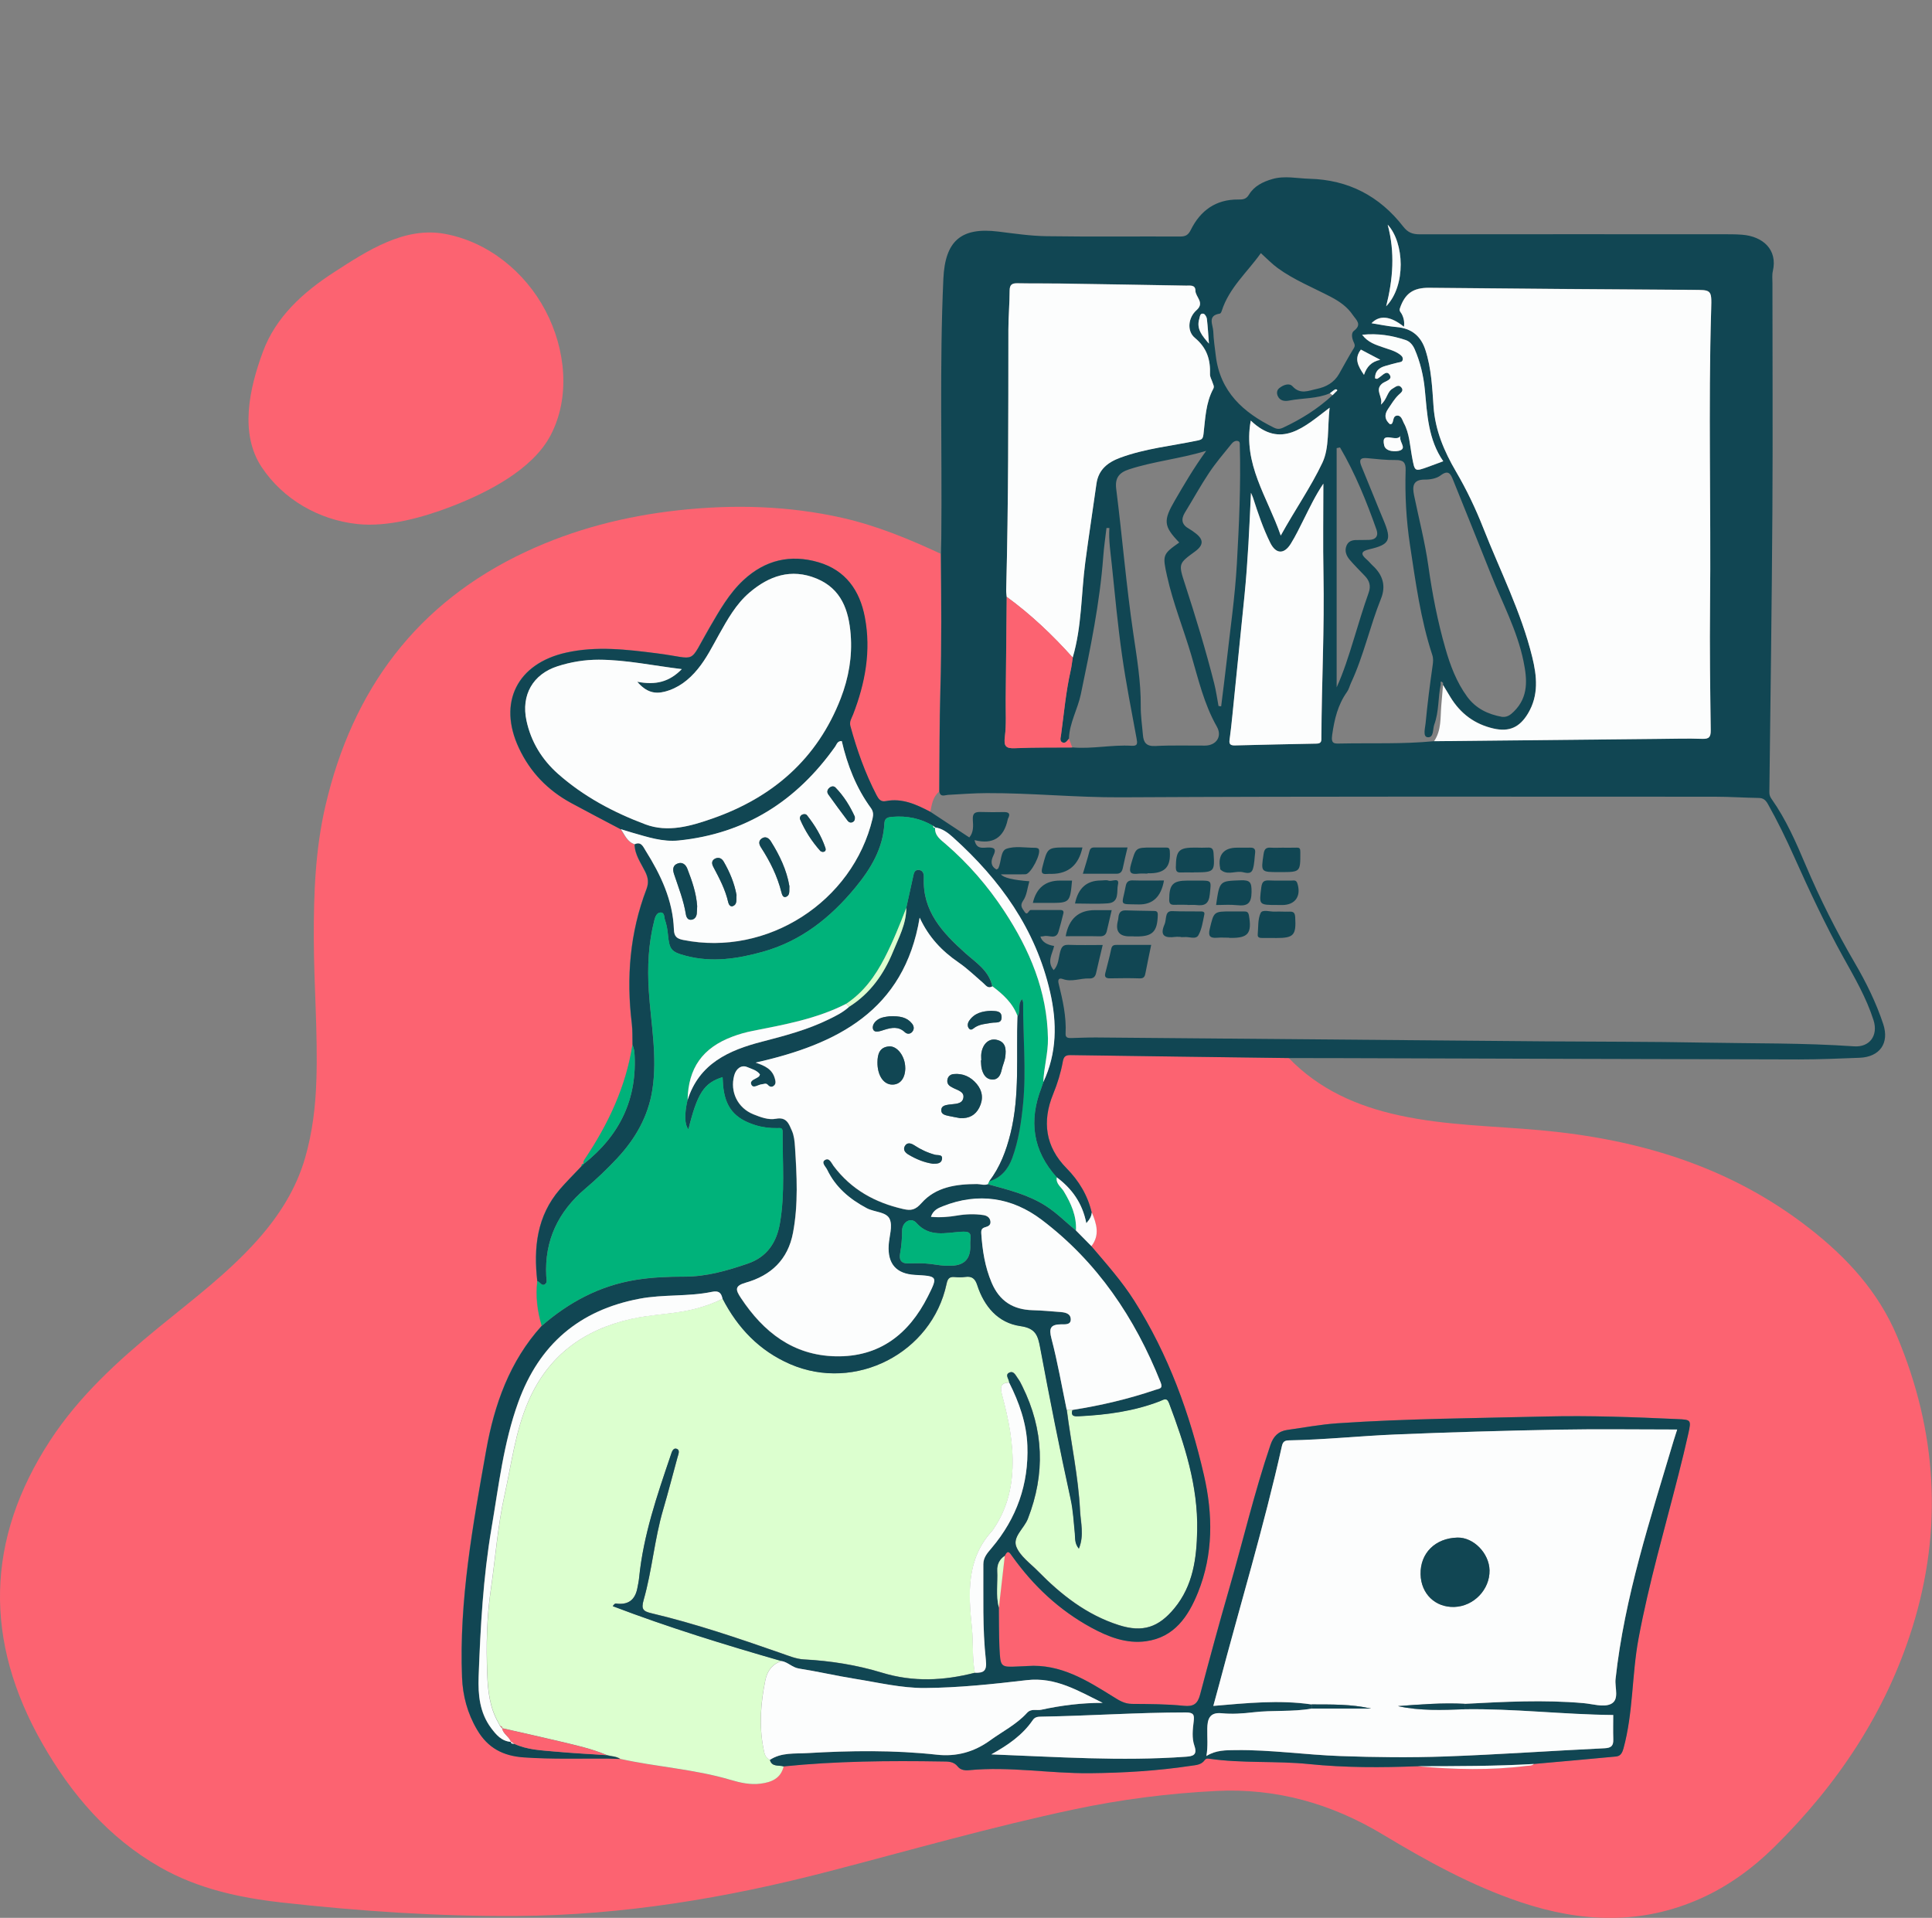 <svg width="686" height="681" viewBox="0 0 686 681" fill="none" xmlns="http://www.w3.org/2000/svg">
<rect x="0" y="0" width="686" height="681" fill="#808080" stroke="none"/>
<g clip-path="url(#clip0_209_523)">
<path d="M334.146 196.689C322.88 191.447 311.433 186.696 299.268 183.928C279.973 179.554 260.531 179.046 240.892 181.192C222.022 183.256 203.872 187.892 186.719 195.919C148.014 214.02 125.138 244.866 115.556 286.114C111.943 301.643 111.37 317.419 111.419 333.292C111.468 350.05 112.875 366.792 112.335 383.55C112.041 392.854 110.945 402.06 108.362 411.054C105.157 422.226 99.074 431.727 91.405 440.343C80.891 452.138 68.316 461.541 56.183 471.484C41.794 483.278 28.058 495.777 17.773 511.552C-5.169 546.772 -5.692 582.696 14.977 618.997C25.295 637.114 38.54 652.611 56.935 663.079C70.262 670.663 84.962 673.858 99.924 675.545C127.722 678.657 155.618 680.525 183.596 680.344C221.156 680.099 257.914 673.972 294.199 664.537C323.239 656.985 352.1 648.68 381.468 642.471C398.098 638.949 414.94 636.787 431.913 635.951C453.137 634.903 472.645 640.391 490.894 651.35C506.575 660.769 522.55 669.631 540.047 675.479C561.549 682.671 582.807 683.539 603.835 674.136C613.711 669.729 622.41 663.357 630.063 655.789C652.465 633.691 669.618 608.054 679.036 577.88C689.976 542.873 687.768 508.194 673.575 474.449C666.936 458.674 655.784 446.503 642.245 435.986C614.169 414.166 581.973 404.55 547.209 401.356C530.334 399.816 513.295 399.669 496.633 396.016C481.802 392.772 468.361 386.842 457.618 375.703C431.815 375.359 406.012 375.031 380.192 374.655C378.443 374.622 377.723 375.097 377.38 376.932C376.66 380.896 375.483 384.729 373.946 388.48C369.956 398.211 371.183 407.204 378.688 414.821C383.119 419.31 386.21 424.437 387.632 430.564C389.317 434.561 390.543 438.558 387.485 442.506C392.816 448.78 398.294 454.939 402.725 461.901C414.825 480.969 422.429 501.953 427.449 523.806C430.654 537.713 430.817 551.883 425.323 565.463C421.889 573.981 416.918 581.402 406.846 582.778C399.864 583.728 393.454 581.222 387.42 577.929C376.104 571.753 366.915 563.137 359.426 552.669C358.412 551.26 357.791 550.147 356.711 552.473C356.008 558.583 355.321 564.693 354.618 570.803C354.684 575.652 354.618 580.501 354.847 585.333C355.174 592.033 355.272 592.033 361.65 591.722C362.696 591.673 363.743 591.64 364.773 591.575C376.481 590.739 385.899 596.653 395.171 602.435C397.443 603.844 399.209 604.991 401.875 605.024C408.007 605.089 414.171 605.089 420.27 605.695C423.77 606.056 425.209 605.007 426.075 601.747C429.395 589.232 432.763 576.75 436.361 564.316C441.299 547.247 445.354 529.932 451.061 513.076C452.107 509.98 453.922 508.178 457.062 507.736C462.997 506.9 468.917 505.786 474.885 505.377C499.511 503.722 524.186 503.591 548.86 502.969C564.395 502.576 579.929 503.182 595.463 503.886C600.417 504.115 600.515 504.132 599.436 509.046C598.373 513.895 597.18 518.711 595.953 523.527C591.048 542.906 585.439 562.105 581.76 581.795C579.356 594.736 579.929 608.054 576.397 620.897C575.579 623.862 574.287 623.649 572.554 623.813C563.217 624.714 553.864 625.517 544.527 626.352C543.791 627.073 542.827 626.909 541.944 627.024C529.091 628.662 516.222 628.351 503.354 627.155C490.468 627.663 477.6 627.695 464.731 626.385C452.958 625.189 441.053 626.188 429.297 624.485C428.528 624.37 428.087 624.435 427.678 625.025C426.468 626.712 424.538 626.745 422.789 627.007C410.917 628.793 398.997 629.514 386.978 629.628C372.638 629.776 358.379 627.155 344.022 628.563C342.551 628.711 340.981 628.465 340.065 627.302C338.512 625.336 336.484 625.5 334.408 625.467C315.636 625.156 296.864 625.32 278.158 627.22C277.16 631.528 273.808 632.855 270.015 633.363C266.335 633.838 262.771 633.052 259.222 632.004C246.435 628.203 233.06 627.449 220.093 624.566C218.523 624.517 216.97 624.419 215.4 624.419C205.605 624.386 195.827 624.681 186.016 624.009C178.674 623.518 173.196 620.733 169.353 614.197C165.92 608.365 164.268 602.157 164.006 595.588C162.927 568.313 167.833 541.612 172.575 514.976C175.469 498.759 180.881 483.344 192.278 470.78C190.725 465.603 190.055 460.345 190.709 454.939C189.352 443.063 190.545 431.792 198.737 422.291C200.945 419.736 203.349 417.344 205.671 414.887L206.472 414.051L206.39 414.117C206.439 413.593 206.537 413.134 207.24 413.265L207.175 413.314C206.93 412.61 207.289 412.053 207.649 411.512C215.939 399.112 222.219 385.876 224.508 370.969C224.442 368.495 224.557 365.989 224.262 363.532C222.284 347.183 223.576 331.195 229.462 315.748C230.362 313.405 230.051 311.62 229.021 309.539C227.484 306.41 225.293 303.511 225.244 299.792C222.595 298.941 221.744 296.451 220.338 294.452C214.468 291.34 208.565 288.293 202.727 285.115C194.437 280.61 188.174 274.156 184.152 265.556C176.614 249.404 183.596 235.578 200.961 231.712C211.802 229.288 222.496 230.598 233.24 231.974C248.071 233.858 244.048 236.282 251.93 222.719C255.429 216.707 258.814 210.679 263.981 205.895C271.633 198.819 280.578 196.722 290.471 199.605C300.151 202.422 305.203 209.597 307.002 219.164C309.242 231.09 307.117 242.573 302.783 253.745C302.277 255.055 301.426 256.202 301.868 257.807C304.173 266.276 307.1 274.516 311.139 282.314C311.859 283.69 312.643 284.787 314.393 284.443C320.296 283.28 325.349 285.655 330.336 288.276C330.859 285.672 331.203 283.002 333.427 281.134C333.541 268.963 333.476 256.775 333.835 244.62C334.309 228.649 334.146 212.693 333.999 196.722L334.146 196.689Z" fill="#FC6371"/>
<path fill-rule="evenodd" clip-rule="evenodd" d="M193.7 110.338C186.43 96.507 173.198 85.8 157.85 83.025C143.619 80.453 130.6 88.879 118.483 96.742C107.524 103.854 97.903 112.604 93.363 124.873C88.438 138.181 85.047 154.017 92.905 165.862C100.504 177.318 113.205 184.602 126.845 186.076C137.675 187.247 150.28 183.721 160.429 179.793C173.202 174.848 189.089 166.738 195.479 154.61C202.625 141.047 200.848 123.937 193.7 110.338Z" fill="#FC6371"/>
<path d="M225.343 299.776C225.392 303.495 227.583 306.394 229.12 309.523C230.15 311.62 230.444 313.389 229.561 315.731C223.659 331.179 222.367 347.167 224.362 363.515C224.656 365.973 224.542 368.479 224.607 370.952C224.836 371.821 225.212 372.689 225.261 373.573C226.438 390.069 220.11 403.174 207.258 413.298L207.323 413.249C207.045 413.527 206.751 413.822 206.473 414.101L206.555 414.035C206.293 414.314 206.015 414.592 205.753 414.887C203.431 417.344 201.028 419.736 198.82 422.291C190.628 431.792 189.434 443.063 190.792 454.939C191.756 455.185 192.28 456.79 193.441 456.069C194.471 455.43 194.013 454.136 193.947 453.153C193.277 440.458 198.232 430.236 207.732 422.16C211.722 418.769 215.515 415.165 219.08 411.349C225.539 404.436 230.134 396.524 231.622 386.99C233.47 375.195 231.115 363.581 230.363 351.885C229.823 343.35 230.216 334.947 232.358 326.658C232.652 325.495 233.192 324.135 234.418 324.037C236.053 323.906 235.775 325.707 236.102 326.674C236.658 328.263 236.969 329.967 237.132 331.637C237.639 337.191 238.244 337.993 243.526 339.402C252.781 341.843 261.84 340.467 270.817 337.977C284.421 334.193 294.936 325.822 303.733 315.109C309.194 308.474 313.56 301.267 314.018 292.323C314.116 290.357 315.408 290.16 316.978 290.046C322.079 289.636 326.838 290.619 331.253 293.207L332.054 293.895L332.005 293.846C334.572 294.223 336.567 295.763 338.366 297.384C355.061 312.39 367.717 329.967 372.819 352.311C375.321 363.253 375.272 373.95 370.399 384.319L370.448 384.221L369.761 386.252C365.215 397.949 366.654 408.613 375.19 418.065C380.537 422.062 384.298 427.173 385.688 434.364C387.094 432.792 387.503 431.759 387.634 430.564C386.195 424.437 383.104 419.31 378.689 414.821C371.184 407.204 369.957 398.211 373.947 388.48C375.484 384.729 376.661 380.896 377.381 376.932C377.708 375.081 378.427 374.622 380.193 374.655C405.996 375.048 431.799 375.359 457.619 375.703C464.143 375.703 470.684 375.703 477.208 375.736C531.054 375.9 584.901 376.08 638.73 376.194C645.909 376.194 653.104 375.883 660.282 375.605C667.411 375.326 670.927 370.461 668.687 363.646C666.169 356.029 662.604 348.805 658.565 341.892C652.041 330.704 646.236 319.188 641.183 307.279C637.717 299.104 634.185 290.963 629.018 283.673C628.478 282.903 628.233 282.248 628.249 281.232C628.658 247.979 629.116 214.725 629.328 181.471C629.492 154.491 629.345 127.511 629.345 100.548C629.345 99.106 629.165 97.615 629.492 96.239C631.225 88.671 626.009 83.937 618.585 83.347C616.116 83.151 613.631 83.184 611.145 83.184C575.466 83.184 539.786 83.134 504.107 83.2C501.572 83.2 499.904 82.594 498.253 80.464C489.848 69.62 478.762 63.837 464.944 63.477C460.529 63.362 456.131 62.297 451.716 63.592C448.364 64.575 445.306 66.082 443.475 69.112C442.461 70.799 441.251 70.865 439.599 70.849C431.718 70.783 426.24 74.747 422.839 81.595C421.923 83.429 421.007 83.986 419.062 83.986C403.249 83.921 387.437 84.101 371.625 83.872C365.902 83.79 360.179 82.938 354.489 82.234C341.195 80.579 335.586 85.592 334.965 98.959C333.575 129.575 334.539 160.208 334.229 190.841C334.212 192.807 334.147 194.756 334.098 196.722C334.229 212.693 334.392 228.649 333.934 244.62C333.575 256.792 333.64 268.963 333.526 281.134C333.967 283.165 335.406 282.33 336.633 282.248C341.195 282.002 345.757 281.642 350.319 281.626C366.196 281.56 382.009 283.198 397.935 283.116C468.247 282.74 538.543 282.903 608.856 282.903C614.072 282.903 619.288 283.264 624.488 283.346C626.156 283.378 626.941 284.116 627.742 285.524C631.143 291.569 634.168 297.778 636.997 304.101C642.442 316.256 648.084 328.345 654.543 339.976C658.565 347.216 662.702 354.309 665.237 362.254C666.97 367.643 663.896 371.935 658.336 371.542C640.464 370.297 622.559 370.559 604.67 370.215C585.996 369.855 567.306 369.92 548.616 369.773C495.571 369.314 442.51 368.839 389.465 368.397C386.456 368.364 383.464 368.528 380.455 368.594C379.36 368.61 378.28 368.61 378.362 367.037C378.673 360.943 377.332 355.095 375.893 349.264C375.582 347.986 375.828 347.085 377.414 347.658C380.553 348.805 383.611 347.314 386.718 347.445C388.124 347.511 388.876 346.921 389.187 345.545C389.906 342.302 390.708 339.075 391.542 335.553C387.29 335.553 383.366 335.651 379.458 335.503C377.479 335.438 376.923 336.191 376.416 338.059C375.844 340.188 375.877 342.678 374.143 344.48C371.576 341.45 373.702 338.698 374.29 335.913C371.554 335.454 369.93 334.329 369.418 332.538C369.81 332.506 370.219 332.538 370.595 332.44C372.361 331.883 374.977 333.865 375.877 330.737C376.498 328.607 377.054 326.477 377.577 324.331C377.773 323.545 377.381 323.136 376.563 323.136C373.031 323.136 369.516 323.119 365.984 323.136C365.183 323.136 364.872 325.462 363.727 323.676C363.008 322.53 361.994 321.645 363.302 319.794C364.61 317.926 364.79 315.289 365.493 312.93C359.683 312.493 356.32 311.674 355.404 310.473C357.072 310.473 358.446 310.473 359.836 310.473C361.275 310.473 362.713 310.506 364.152 310.44C366.033 310.358 369.876 302.954 368.796 301.447C368.567 301.136 367.897 301.037 367.439 301.037C364.038 301.037 360.375 300.333 357.35 301.398C355.208 302.151 355.6 305.984 354.489 308.294C354.39 308.491 354.096 308.573 353.802 308.753C351.66 307.492 351.807 305.673 352.723 303.789C353.835 301.529 353.131 300.874 350.76 300.939C349.027 300.988 346.721 301.709 346.035 298.318C352.592 299.989 356.418 297.401 357.792 291.11C357.824 290.979 357.841 290.848 357.89 290.734C358.969 288.735 358.021 288.309 356.173 288.358C353.557 288.424 350.94 288.407 348.34 288.326C346.296 288.26 345.25 288.653 345.43 291.16C345.561 293.224 345.74 295.55 344.171 297.368L330.435 288.309C325.432 285.688 320.395 283.313 314.492 284.476C312.743 284.82 311.958 283.722 311.238 282.346C307.183 274.533 304.272 266.309 301.967 257.84C301.525 256.218 302.376 255.072 302.883 253.778C307.216 242.606 309.358 231.122 307.101 219.197C305.303 209.647 300.25 202.455 290.57 199.638C280.677 196.755 271.733 198.868 264.08 205.928C258.913 210.711 255.528 216.74 252.029 222.752C244.131 236.315 248.153 233.891 233.339 232.007C222.579 230.647 211.902 229.337 201.06 231.745C183.679 235.611 176.696 249.437 184.251 265.588C188.273 274.205 194.536 280.643 202.826 285.148C208.664 288.326 214.567 291.372 220.437 294.485C221.811 294.894 223.168 295.337 224.542 295.73C229.921 297.253 235.236 299.072 240.991 298.482C264.718 296.057 282.884 284.394 296.538 265.146C297.094 264.36 297.307 263.131 298.876 263.18C300.855 271.731 304.011 279.824 309.227 286.982C310.061 288.129 310.143 289.276 309.816 290.668C302.801 320.285 272.354 339.795 242.577 333.8C240.386 333.358 239.356 332.637 239.274 330.081C238.915 319.712 234.614 310.653 229.202 302.053C228.368 300.726 227.665 298.744 225.326 299.825L225.343 299.776ZM473.578 138.585C474.003 138.29 474.445 137.979 474.837 138.552C474.886 138.618 474.428 139.027 474.2 139.289L473.153 140.321C467.937 145.154 462.001 148.872 455.575 151.87C454.365 152.427 453.482 152.427 452.305 151.837C441.447 146.497 433.206 139.109 431.685 126.25C431.342 123.399 430.9 120.533 430.802 117.666C430.72 115.34 428.562 112.047 433.14 111.359C433.402 111.327 433.68 110.786 433.794 110.426C436.411 102.186 442.919 96.633 447.693 89.883C449.77 91.751 451.585 93.668 453.678 95.191C459.499 99.434 466.22 102.104 472.564 105.429C475.622 107.035 478.369 108.935 480.331 111.834C481.558 113.636 483.733 115.192 480.74 117.469C479.743 118.223 480.004 119.927 480.528 121.188C480.887 122.023 481.345 122.63 480.691 123.662C478.843 126.627 477.192 129.739 475.459 132.786C473.709 135.849 470.831 137.422 467.593 138.093C464.732 138.683 461.723 140.239 458.943 137.176C457.782 135.898 455.722 136.652 454.283 137.782C453.302 138.552 453.269 139.682 453.711 140.649C454.496 142.385 456.229 142.549 457.75 142.238C462.557 141.304 467.593 141.632 472.205 139.65C472.662 139.289 473.104 138.929 473.562 138.585H473.578ZM379.539 262.296C379.736 256.693 382.663 251.828 383.775 246.504C387.143 230.32 390.511 214.151 391.738 197.606C391.983 194.215 392.49 190.857 392.882 187.483H393.913C393.618 191.857 394.321 196.132 394.763 200.424C395.875 211.154 396.872 221.916 398.393 232.597C399.799 242.507 401.745 252.336 403.56 262.181C403.887 263.918 404.018 264.966 401.794 264.819C394.747 264.393 387.764 266.031 380.717 265.392C373.947 265.457 367.178 265.343 360.424 265.654C357.007 265.818 356.385 264.868 356.794 261.526C357.35 257.152 357.039 252.68 357.089 248.241C357.219 236.119 357.334 224.013 357.448 211.891C357.383 211.105 357.252 210.335 357.268 209.548C358.086 178.67 358.021 147.791 358.053 116.913C358.053 112.342 358.495 107.755 358.495 103.185C358.495 101.055 359.329 100.515 361.258 100.548C366.344 100.646 371.445 100.564 376.531 100.646C391.411 100.875 406.291 101.121 421.187 101.383C422.544 101.399 424.441 101.023 424.458 103.152C424.474 105.462 427.908 107.411 424.834 110.114C421.923 112.67 421.302 117.453 424.261 119.927C428.578 123.531 429.821 127.708 429.641 132.868C429.608 133.851 430.262 134.834 430.557 135.833C430.769 136.537 431.26 137.192 430.802 138.028C428.12 142.975 427.973 148.528 427.352 153.901C427.139 155.703 426.927 156.031 425.177 156.391C416.02 158.308 406.618 159.209 397.772 162.485C393.373 164.123 390.021 166.679 389.318 171.757C388.026 181.078 386.554 190.382 385.344 199.703C383.873 210.941 384.134 222.424 380.897 233.432C380.651 234.956 380.504 236.512 380.161 238.019C378.427 245.587 377.773 253.319 376.727 260.985C376.596 261.919 376.089 263.262 377.43 263.672C378.362 263.967 378.967 262.935 379.556 262.247L379.539 262.296ZM509.209 263.18C498.138 264.278 487.036 263.786 475.949 264.016C473.758 264.065 472.548 264.196 473.022 260.936C473.807 255.416 475.017 250.272 478.287 245.685C478.958 244.752 479.219 243.539 479.71 242.475C484.207 232.859 486.398 222.408 490.355 212.579C492.186 208.025 490.993 204.159 487.461 200.883C486.692 200.178 486.054 199.326 485.253 198.655C483.062 196.771 483.226 195.739 486.185 195.051C493.495 193.364 494.198 191.742 491.287 184.796C488.605 178.408 486.087 171.97 483.422 165.581C482.506 163.386 482.899 162.452 485.417 162.682C488.785 162.993 492.154 163.402 495.522 163.353C498.253 163.321 499.185 164.189 499.103 166.941C498.825 175.819 499.316 184.698 500.64 193.478C502.635 206.616 504.385 219.836 508.554 232.531C508.98 233.825 508.881 234.972 508.685 236.315C507.704 243.146 506.838 249.994 506.183 256.857C506.02 258.528 505.153 261.542 506.838 261.772C509.192 262.083 508.653 258.954 509.274 257.267C510.975 252.68 510.582 247.733 511.563 243.015C511.629 242.72 511.187 241.361 512.332 242.425C512.463 242.556 512.364 242.933 512.381 243.179C513.247 244.62 514.114 246.062 514.997 247.504C518.578 253.384 523.647 257.152 530.384 258.676C535.927 259.921 539.59 258.217 542.533 253.335C546.441 246.832 545.706 240.034 544.038 233.203C540.13 217.264 532.657 202.652 526.688 187.499C523.974 180.603 520.736 173.821 516.992 167.416C512.757 160.175 509.601 152.804 509.012 144.335C508.538 137.602 508.244 130.787 506.134 124.268C504.532 119.271 501.196 116.536 495.898 116.093C492.988 115.848 490.093 115.225 486.987 114.734C489.897 111.742 493.734 112.162 498.498 115.995C498.749 114.455 498.493 112.948 497.73 111.474C497.403 110.835 496.732 110.442 497.076 109.426C498.874 104.102 501.867 102.104 507.459 102.153C538.544 102.448 569.628 102.726 600.729 102.89C607.646 102.923 607.809 102.694 607.597 109.59C606.534 144.793 607.564 180.013 607.188 215.233C607.041 229.894 607.237 244.555 607.433 259.216C607.466 261.641 606.877 262.394 604.425 262.312C599.47 262.148 594.499 262.279 589.528 262.329C562.76 262.591 535.976 262.886 509.209 263.148V263.18ZM226.275 242.081C229.447 245.816 232.521 246.488 235.955 245.636C240.811 244.408 244.589 241.459 247.745 237.626C250.835 233.858 252.977 229.517 255.332 225.307C258.341 219.934 261.366 214.512 266.091 210.466C273.057 204.486 280.922 201.734 289.948 205.453C298.762 209.09 301.395 216.674 302.065 225.323C302.686 233.154 301.345 240.755 298.533 247.995C290.194 269.536 274.316 283.231 252.912 290.684C245.292 293.338 237.132 295.713 229.169 292.732C217.903 288.506 207.258 282.854 198.15 274.795C192.443 269.733 188.551 263.426 186.949 255.891C185.003 246.816 189.222 239.411 197.986 236.594C202.728 235.07 207.634 234.251 212.605 234.268C222.35 234.3 231.867 236.364 242.103 237.609C237.688 242.131 232.865 243.375 226.291 242.098L226.275 242.081ZM444.194 174.968C444.439 175.557 444.734 176.114 444.93 176.72C446.696 182.175 448.511 187.63 451.062 192.758C453.057 196.787 455.967 196.902 458.355 193.069C460.072 190.3 461.478 187.352 462.95 184.436C465.059 180.242 467.054 175.983 469.915 171.74C469.915 182.732 469.752 193.2 469.948 203.651C470.324 223.014 469.31 242.343 469.212 261.69C469.212 262.902 469.359 264.016 467.544 264.049C457.897 264.212 448.233 264.458 438.585 264.687C437.196 264.72 436.345 264.442 436.607 262.722C437.048 259.757 437.343 256.775 437.637 253.794C439.076 239.657 440.515 225.504 441.921 211.367C443.131 199.277 443.654 187.155 444.21 174.968H444.194ZM428.3 160.077C423.803 166.269 420.5 171.97 417.181 177.67C412.979 184.878 413.126 186.828 418.718 192.643C412.782 196.82 412.733 197.115 414.401 204.618C416.527 214.201 420.239 223.292 423.002 232.679C425.52 241.279 427.548 250.075 432.061 258.004C434.072 261.526 431.849 264.737 427.842 264.753C421.972 264.786 416.069 264.589 410.215 264.9C407.027 265.064 406.029 263.655 405.817 260.953C405.539 257.578 405.015 254.203 405.048 250.829C405.13 242.032 403.642 233.399 402.383 224.783C399.881 207.779 398.491 190.644 396.333 173.592C395.842 169.742 397.346 167.825 400.846 166.679C409.496 163.828 418.587 162.993 428.3 160.093V160.077ZM533.409 254.564C528.389 253.663 524.023 251.615 520.916 247.34C517.172 242.196 514.964 236.348 513.231 230.287C510.451 220.622 508.538 210.76 507.148 200.833C505.955 192.414 503.812 184.239 502.112 175.95C501.49 172.904 501.507 170.266 505.905 170.299C507.786 170.315 510.059 169.922 511.481 168.841C514.359 166.662 515.111 168.333 516.011 170.577C520.426 181.602 524.923 192.594 529.288 203.651C533.36 213.955 538.691 223.784 540.947 234.759C542.272 241.197 542.811 247.454 537.546 252.647C536.385 253.794 535.191 254.728 533.393 254.547L533.409 254.564ZM433.598 250.813L432.666 250.698C432.159 248.028 431.799 245.308 431.129 242.671C428.12 230.778 424.539 219.049 420.746 207.386C418.375 200.129 418.456 200.113 424.327 195.821C427.483 193.511 427.45 191.463 424.196 189.121C423.558 188.662 422.937 188.171 422.25 187.794C419.634 186.369 419.209 184.469 420.762 181.946C423.64 177.277 426.273 172.445 429.314 167.891C431.701 164.32 434.514 161.027 437.212 157.685C437.735 157.03 438.569 156.326 439.567 156.604C440.368 156.834 440.204 157.653 440.221 158.275C440.613 172.281 439.959 186.271 439.174 200.227C438.52 211.907 436.803 223.521 435.511 235.169C434.923 240.394 434.236 245.603 433.598 250.813ZM454.757 190.169C450.015 176.409 441.251 164.795 444.112 149.347C454.872 159.618 463.08 151.624 472.106 144.777C471.289 152.067 472.074 158.996 469.539 164.32C465.451 172.936 459.859 180.947 454.757 190.169ZM474.608 159.127L475.802 158.881C481.214 168.12 485.204 178.031 488.769 188.105C489.521 190.235 488.54 191.676 486.087 191.709C484.91 191.709 483.733 191.775 482.555 191.758C480.806 191.709 479.023 191.758 478.173 193.609C477.323 195.477 477.977 197.262 479.203 198.72C480.887 200.702 482.768 202.554 484.566 204.437C486.234 206.174 486.856 207.976 485.973 210.466C484.06 215.871 482.408 221.376 480.724 226.88C478.909 232.81 477.045 238.723 474.608 244.064V159.127ZM512.479 163.796C510.484 164.533 508.8 165.172 507.083 165.794C502.21 167.547 502.341 167.514 501.36 162.256C500.608 158.177 500.477 153.885 498.416 150.183C497.909 149.249 497.55 147.349 495.882 147.627C494.508 147.857 494.901 149.593 494.198 150.478C494.083 150.625 493.789 150.609 493.527 150.674C491.663 149.052 491.434 147.3 492.873 145.203C494.067 143.483 495.081 141.665 496.634 140.207C497.337 139.551 498.531 138.765 497.582 137.618C496.536 136.341 495.457 137.471 494.492 137.995C492.464 139.125 492.53 141.845 490.306 143.696C491.14 140.862 487.968 138.634 490.731 136.242C491.81 135.309 494.835 134.883 493.266 132.901C492.088 131.41 490.453 133.834 489.014 134.522C488.851 134.604 488.573 134.44 488.229 134.375C488.164 131.836 489.635 130.607 491.843 129.985C493.331 129.559 494.835 129.133 496.34 128.773C497.092 128.592 497.991 128.641 498.073 127.609C498.155 126.725 497.501 126.217 496.847 125.758C495.113 124.53 493.069 124.055 491.107 123.367C488.524 122.449 485.809 121.712 483.651 118.895C489.341 118.321 494.263 119.173 499.07 120.762C500.608 121.27 501.638 122.531 502.292 124.022C504.287 128.56 505.431 133.507 505.889 138.241C506.756 147.185 507.099 156.08 512.446 163.812L512.479 163.796ZM492.742 79.793C498.678 86.181 499.299 101.432 492.203 108.771C494.639 99.172 495.391 89.638 492.742 79.793ZM490.11 127.773C487.019 128.445 485.384 130.099 484.321 133.114C482.146 129.919 480.789 127.315 483.226 124.153C485.368 125.283 487.412 126.348 490.11 127.773ZM497.419 154.458C496.242 156.539 499.708 158.963 497.19 159.962C495.947 160.454 492.072 160.585 491.5 158.193C490.142 152.443 496.34 157.685 497.419 154.475V154.458ZM429.281 122.056C426.943 119.37 424.719 116.847 425.831 113.243C426.093 112.424 426.093 111.163 427.319 111.425C427.842 111.539 428.447 112.539 428.529 113.21C428.873 116.159 429.036 119.124 429.265 122.073L429.281 122.056Z" fill="#114653"/>
<path d="M220.193 624.55C233.16 627.433 246.536 628.187 259.323 631.987C262.871 633.036 266.436 633.838 270.115 633.347C273.909 632.855 277.245 631.529 278.258 627.204C276.525 626.663 274.138 627.515 273.402 624.878C271.505 624.091 271.342 622.191 271.031 620.619C269.461 612.559 270.099 604.532 271.75 596.571C272.421 593.295 274.22 590.854 277.539 589.789C257.345 583.99 237.265 577.815 217.594 570.296C218.1 569.558 218.444 569.313 218.771 569.362C222.968 569.941 225.481 568.161 226.309 564.022C226.571 562.744 226.832 561.466 226.963 560.172C228.467 545.101 233.357 530.915 238.18 516.713C238.524 515.697 238.949 513.944 240.322 514.436C241.598 514.894 240.862 516.401 240.568 517.515C238.867 523.675 237.297 529.867 235.499 535.993C232.392 546.526 231.574 557.551 228.566 568.084C227.601 571.442 228.435 572.13 231.329 572.818C246.928 576.504 262.087 581.68 277.228 586.955C279.926 587.889 282.69 589.068 285.469 589.216C294.904 589.707 304.209 591.182 313.169 593.917C324.288 597.325 335.162 596.768 346.167 593.95C345.186 588.675 345.66 583.286 345.121 577.978C343.861 565.758 343.109 553.685 352.25 543.66C352.593 543.283 352.871 542.824 353.149 542.382C357.352 536.01 359.232 528.982 359.543 521.381C359.902 512.535 358.169 504.034 355.913 495.581C355.324 493.369 354.703 490.978 358.365 490.929C358.382 489.733 356.779 488.226 358.3 487.423C360.001 486.522 360.704 488.455 361.505 489.536C362.126 490.372 362.568 491.322 363.042 492.255C370.662 507.637 371.218 523.265 364.988 539.27C363.663 542.677 359.51 545.675 360.884 549.164C362.224 552.555 365.855 555.094 368.602 557.895C376.81 566.282 385.918 573.408 397.283 577.028C405.785 579.748 411.41 577.831 417.019 571.049C423.691 562.957 424.917 553.259 425.113 543.414C425.44 527.606 420.633 512.814 415.139 498.235C414.305 496.007 413.242 496.99 411.885 497.514C402.679 501.069 393.031 502.346 383.253 502.854C381.928 502.92 380.048 503.116 380.816 500.643C380.146 500.643 379.476 500.626 378.821 500.61C380.342 512.503 382.926 524.248 383.531 536.255C383.743 540.613 385.068 545.134 383.122 549.885C381.536 547.968 381.863 546.182 381.699 544.544C381.274 540.465 381.111 536.419 380.211 532.324C376.32 514.485 372.771 496.564 369.403 478.61C368.585 474.22 367.833 471.648 362.372 470.862C354.425 469.731 349.486 463.883 347.017 456.25C346.298 454.022 345.153 453.072 342.815 453.399C341.54 453.579 340.199 453.547 338.907 453.432C337.059 453.268 336.503 454.153 336.143 455.856C330.927 480.461 303.751 494.385 280.613 484.36C269.706 479.626 262.021 471.566 256.625 461.131C253.714 462.605 250.689 463.67 247.533 464.538C239.832 466.652 231.803 466.537 224.069 468.323C207.325 472.172 194.783 481.247 187.703 497.399C183.042 508.047 181.701 519.497 179.216 530.669C176.747 541.727 175.962 553.063 174.327 564.251C172.855 574.26 172.643 584.301 173.035 594.327C173.264 600.257 173.869 606.334 177.009 611.707C177.221 612.117 177.434 612.526 177.63 612.936L177.581 612.854C178.055 612.952 178.398 613.165 178.398 613.706L178.349 613.657C185.266 615.229 192.183 616.769 199.083 618.407C204.61 619.734 210.17 620.963 215.435 623.174C217.038 623.633 218.787 623.534 220.242 624.517L220.193 624.55Z" fill="#DCFFCF"/>
<path d="M256.556 461.164C261.952 471.599 269.638 479.659 280.544 484.393C303.666 494.418 330.858 480.494 336.075 455.889C336.434 454.186 336.99 453.318 338.838 453.465C340.13 453.58 341.471 453.612 342.746 453.432C345.084 453.105 346.229 454.055 346.949 456.283C349.418 463.916 354.356 469.764 362.303 470.895C367.764 471.665 368.516 474.253 369.334 478.643C372.686 496.597 376.234 514.518 380.143 532.357C381.042 536.452 381.205 540.498 381.631 544.577C381.81 546.216 381.467 547.985 383.053 549.918C384.999 545.151 383.674 540.646 383.462 536.289C382.857 524.297 380.273 512.536 378.769 500.643C377.019 492.223 375.548 483.721 373.373 475.416C372.375 471.615 373.013 470.338 376.856 470.289C378.049 470.272 380.241 470.583 380.208 468.536C380.175 466.406 378.213 466.046 376.463 465.915C373.226 465.653 369.972 465.358 366.718 465.276C359.768 465.096 354.879 462.065 352.116 455.496C349.728 449.861 348.829 444.013 348.437 437.985C348.355 436.642 348.714 436.117 349.908 435.79C350.938 435.511 351.919 435.02 351.674 433.644C351.445 432.251 350.366 431.678 349.189 431.498C346.066 431.023 342.942 431.138 339.836 431.662C336.81 432.17 333.802 432.415 330.564 432.12C331.365 429.712 333.164 429.008 334.783 428.369C347.357 423.356 359.376 425.224 369.874 433.169C389.626 448.108 402.986 467.995 412.11 490.896C413.026 493.206 411.652 493.075 410.279 493.55C400.648 496.81 390.804 499.12 380.78 500.692C380.012 503.166 381.876 502.969 383.217 502.904C392.995 502.412 402.642 501.134 411.848 497.563C413.206 497.039 414.269 496.073 415.102 498.284C420.597 512.88 425.404 527.656 425.077 543.464C424.881 553.309 423.654 563.006 416.983 571.099C411.374 577.897 405.749 579.797 397.246 577.078C385.882 573.457 376.79 566.332 368.565 557.944C365.818 555.143 362.188 552.621 360.847 549.213C359.474 545.724 363.627 542.743 364.952 539.319C371.182 523.315 370.626 507.687 363.006 492.305C362.548 491.371 362.09 490.405 361.469 489.586C360.651 488.505 359.948 486.572 358.264 487.472C356.743 488.275 358.346 489.782 358.329 490.978C361.878 498.022 364.494 505.41 364.788 513.306C365.311 527.017 360.978 539.204 352.099 549.705C350.66 551.408 349.14 553.014 349.156 555.471C349.238 566.823 348.813 578.224 350.055 589.511C350.497 593.459 349.238 594.081 346.131 594C335.126 596.817 324.269 597.374 313.133 593.967C304.172 591.231 294.868 589.757 285.433 589.265C282.654 589.118 279.89 587.938 277.192 587.005C262.067 581.73 246.909 576.57 231.293 572.868C228.399 572.18 227.565 571.492 228.529 568.134C231.538 557.617 232.356 546.576 235.462 536.043C237.261 529.916 238.847 523.724 240.532 517.565C240.826 516.467 241.562 514.944 240.286 514.485C238.913 513.994 238.488 515.746 238.144 516.762C233.32 530.965 228.431 545.151 226.927 560.221C226.796 561.516 226.534 562.793 226.273 564.071C225.444 568.221 222.932 570.001 218.735 569.411C218.424 569.362 218.064 569.608 217.557 570.345C237.229 577.848 257.292 584.04 277.503 589.839C279.743 590.232 281.264 592.116 283.635 592.492C290.306 593.541 296.896 595.081 303.567 596.146C311.776 597.456 320.05 599.454 328.275 599.405C340.359 599.323 352.475 598.029 364.494 596.621C374.861 595.408 382.939 600.503 391.491 604.68C384.067 604.68 376.839 605.581 369.694 607.121C368.01 607.481 366.129 606.564 364.608 608.251C360.88 612.363 355.893 614.836 351.462 618.047C345.82 622.142 339.525 623.846 332.673 623.093C317.319 621.405 301.949 621.618 286.594 622.519C282.147 622.781 277.421 622.224 273.349 624.911C274.069 627.548 276.473 626.696 278.206 627.237C296.912 625.337 315.684 625.173 334.456 625.484C336.532 625.517 338.576 625.353 340.113 627.319C341.046 628.498 342.599 628.728 344.071 628.58C358.427 627.172 372.686 629.776 387.027 629.645C399.045 629.53 410.965 628.81 422.837 627.024C424.603 626.762 426.516 626.729 427.726 625.042C428.151 624.452 428.576 624.387 429.345 624.501C441.102 626.205 453.006 625.206 464.779 626.402C477.648 627.712 490.517 627.679 503.402 627.171C517.121 627.139 530.856 627.171 544.575 626.369C553.912 625.533 563.265 624.731 572.602 623.83C574.335 623.666 575.627 623.879 576.445 620.914C579.96 608.071 579.388 594.753 581.808 581.812C585.471 562.122 591.08 542.923 596.001 523.544C597.228 518.728 598.405 513.912 599.484 509.063C600.564 504.149 600.466 504.116 595.511 503.903C579.993 503.198 564.459 502.609 548.909 502.985C524.25 503.592 499.559 503.723 474.933 505.394C468.965 505.803 463.046 506.917 457.11 507.752C453.954 508.195 452.155 509.997 451.109 513.093C445.386 529.933 441.347 547.264 436.409 564.333C432.811 576.766 429.427 589.249 426.124 601.764C425.257 605.024 423.818 606.073 420.319 605.712C414.219 605.09 408.071 605.09 401.923 605.04C399.258 605.008 397.492 603.877 395.219 602.452C385.947 596.686 376.529 590.756 364.821 591.592C363.774 591.673 362.728 591.69 361.698 591.739C355.321 592.05 355.222 592.05 354.895 585.35C354.667 580.518 354.732 575.669 354.667 570.836C353.506 566.528 354.356 562.122 354.127 557.764C354.012 555.536 354.895 553.751 356.76 552.49C357.855 550.163 358.476 551.277 359.474 552.686C366.947 563.154 376.136 571.77 387.468 577.946C393.485 581.222 399.912 583.745 406.894 582.795C416.967 581.419 421.938 573.998 425.371 565.48C430.849 551.9 430.686 537.73 427.497 523.822C422.477 501.97 414.874 481.002 402.773 461.918C398.358 454.939 392.864 448.796 387.533 442.522C385.702 440.671 383.871 438.804 382.039 436.953C378.556 434.102 375.384 430.859 371.574 428.369C365.181 424.208 357.937 422.472 350.742 420.506C349.45 421.063 348.159 420.473 346.867 420.473C339.508 420.473 332.232 421.473 327.147 427.239C324.972 429.696 323.451 429.974 320.704 429.352C310.68 427.091 302.227 422.423 295.948 414.052C295.195 413.053 294.41 410.89 292.792 412.004C291.5 412.889 293.135 414.298 293.658 415.379C296.667 421.669 301.671 425.863 307.721 429.057C310.451 430.515 314.719 430.302 315.864 432.923C316.976 435.462 315.7 439.033 315.504 442.162C315.101 448.846 318.213 452.373 324.841 452.744C332.935 453.187 333.017 453.236 329.436 460.362C322.65 473.86 312.136 481.985 296.602 481.641C281.574 481.297 271.06 473.057 263.032 460.919C261.118 458.035 260.742 456.643 264.765 455.496C273.709 452.957 279.743 447.338 281.542 437.772C283.455 427.632 282.883 417.459 282.245 407.27C282.114 405.337 281.918 403.273 281.149 401.537C280.135 399.243 279.334 396.54 275.459 397.294C272.859 397.802 270.063 396.737 267.496 395.721C261.92 393.493 259.091 387.744 260.66 381.912C261.331 379.455 263.26 378.062 265.272 378.947C266.743 379.586 268.706 380.028 269.801 381.568C269.654 381.846 269.605 382.125 269.425 382.289C268.411 383.19 266.089 383.566 266.694 385.09C267.365 386.777 269.163 385.123 270.472 385.057C271.207 385.008 271.927 384.484 272.63 385.286C273.17 385.909 273.938 386.22 274.707 385.598C275.557 384.91 275.361 384.041 275.115 383.091C274.232 379.7 271.6 378.472 268.264 377.358C297.092 370.887 321.015 358.945 326.509 325.888C329.763 332.932 334.488 337.797 340.326 341.811C343.433 343.94 346.18 346.61 349.042 349.084C350.006 349.919 350.742 351.214 352.328 350.28C351.184 344.645 346.458 341.794 342.681 338.403C334.636 331.163 327.506 323.611 328.013 311.718C328.062 310.523 327.85 309.163 326.411 308.95C324.612 308.688 324.449 310.211 324.171 311.505C323.386 315.158 322.568 318.795 321.767 322.432C321.767 328.132 319.069 333.047 317.009 338.092C313.755 346.021 308.898 352.835 301.491 357.52C299.349 359.486 296.781 360.764 294.214 362.009C286.692 365.695 278.631 367.824 270.586 369.904C258.698 372.968 248.217 377.702 244.096 390.643C242.941 395.798 243.05 399.265 244.423 401.045C247.595 388.202 249.95 384.549 256.556 382.502C256.622 383.435 256.654 384.32 256.72 385.205C257.357 393.068 260.726 397.245 268.28 399.571C270.782 400.341 273.349 400.652 275.933 400.603C277.127 400.57 277.879 400.39 277.879 401.995C277.797 412.823 278.778 423.717 276.898 434.463C275.737 441.146 272.401 446.339 265.533 448.698C258.24 451.204 250.866 453.334 243.099 453.334C237.229 453.334 231.391 453.563 225.586 454.513C212.864 456.594 201.991 462.426 192.343 470.813C180.946 483.377 175.534 498.792 172.639 515.009C167.897 541.645 162.992 568.347 164.071 595.621C164.333 602.19 165.984 608.399 169.418 614.23C173.261 620.783 178.738 623.551 186.08 624.043C195.875 624.714 205.67 624.419 215.464 624.452C217.034 624.452 218.588 624.551 220.157 624.6C218.702 623.633 216.952 623.715 215.35 623.256C209.251 622.847 203.135 622.536 197.036 621.979C192.147 621.536 187.192 621.373 182.597 619.243C182.074 619.161 181.371 619.341 181.355 618.457L181.404 618.539C178.068 618.309 176.122 615.999 174.34 613.608C170.285 608.186 169.68 601.813 169.909 595.376C170.563 577.733 171.511 560.107 174.487 542.661C177.054 527.606 178.738 512.405 184.004 497.875C191.444 477.349 205.67 465.227 227.025 461.181C235.528 459.575 244.26 460.493 252.714 458.74C255.232 458.216 256.049 459.1 256.507 461.181L256.556 461.164ZM465.727 605.237C454.15 603.566 442.606 604.778 430.833 605.761C431.536 603.157 432.206 600.798 432.828 598.422C440.284 570.132 448.787 542.12 455.164 513.551C455.54 511.831 456.26 511.504 457.748 511.471C470.273 511.258 482.75 509.915 495.259 509.391C514.554 508.571 533.881 508.031 553.193 507.671C567.255 507.408 581.318 507.621 595.527 507.621C595.151 508.768 594.71 510.111 594.301 511.471C586.011 539.385 576.821 567.069 573.649 596.26C573.322 599.291 575.169 603.664 571.899 605.122C569.266 606.302 565.522 605.073 562.284 604.778C548.189 603.533 534.127 604.287 520.048 605.024L519.982 606.957C537.528 606.679 555.008 608.841 572.815 608.988C572.815 611.609 572.749 614.607 572.831 617.605C572.897 619.849 572.21 620.685 569.724 620.799C550.838 621.684 531.968 623.043 513.082 623.715C500.704 624.157 488.276 624.01 475.898 623.568C463.536 623.142 451.24 621.307 438.829 621.454C435.346 621.504 431.814 621.389 428.364 623.551C428.969 619.997 428.609 616.884 428.674 613.772C428.74 610.758 429.296 607.924 433.76 608.366C437.488 608.743 441.347 608.448 445.092 608.022C451.959 607.219 458.909 607.94 465.744 606.711L465.711 605.237H465.727ZM352.001 622.962C357.855 619.702 363.071 616.163 366.734 610.774C367.519 609.627 368.582 609.578 369.808 609.562C386.896 609.283 403.934 608.055 421.038 608.071C423.867 608.071 424.161 608.923 423.851 611.298C423.491 614.148 423.164 617.163 424.096 619.865C425.257 623.224 423.556 623.617 421.038 623.797C398.129 625.451 375.27 623.846 352.001 622.962ZM336.941 449.435C335.175 449.599 332.755 449.108 330.302 448.813C327.735 448.485 325.086 448.583 322.486 448.649C319.968 448.698 319.2 447.339 319.592 445.176C320.083 442.473 320.312 439.754 320.312 437.002C320.312 433.955 323.451 432.071 325.381 434.25C330.008 439.459 335.764 437.739 341.111 437.411C344.054 437.231 344.921 437.575 344.561 440.409C344.463 441.179 344.528 441.982 344.528 442.768C344.507 447.388 341.978 449.615 336.941 449.452V449.435Z" fill="#114653"/>
<path d="M192.376 470.764C202.024 462.393 212.881 456.561 225.619 454.464C231.424 453.514 237.262 453.301 243.132 453.285C250.899 453.285 258.274 451.155 265.567 448.649C272.434 446.29 275.77 441.097 276.931 434.414C278.812 423.668 277.83 412.774 277.912 401.946C277.912 400.341 277.176 400.521 275.966 400.554C273.383 400.603 270.816 400.292 268.314 399.522C260.759 397.196 257.391 393.035 256.753 385.155C256.688 384.271 256.639 383.386 256.59 382.452C249.984 384.5 247.629 388.153 244.457 400.996C243.083 399.227 242.974 395.759 244.13 390.594C244.359 379.258 249.411 372.067 260.089 368.086C262.394 367.218 264.798 366.546 267.202 366.071C278.566 363.827 289.98 361.779 300.445 356.439C306.577 352.377 310.714 346.692 314.066 340.222C317.058 334.439 319.462 328.427 321.8 322.383C322.601 318.746 323.419 315.093 324.204 311.456C324.482 310.162 324.645 308.639 326.444 308.901C327.883 309.114 328.096 310.473 328.047 311.669C327.54 323.562 334.669 331.114 342.714 338.354C346.491 341.761 351.217 344.595 352.362 350.231C356.155 353.081 359.622 356.226 361.306 360.846C362.614 359.175 361.142 356.734 362.892 354.785C363.088 355.473 363.285 355.8 363.268 356.111C363.186 367.988 364.396 379.881 363.268 391.724C362.63 398.326 361.682 404.96 359.376 411.234C357.954 415.1 355.419 418.196 351.217 419.458L350.743 420.473C357.938 422.439 365.181 424.175 371.575 428.336C375.385 430.826 378.557 434.053 382.04 436.92C382.285 431.776 380.307 427.353 377.739 423.061C376.791 421.473 374.796 420.326 375.238 418.032C366.686 408.58 365.247 397.916 369.809 386.22C370.038 385.548 370.267 384.86 370.496 384.189L370.447 384.287C370.643 379.078 372.18 374.049 372.098 368.758C371.837 351.934 365.606 337.257 356.564 323.513C350.726 314.618 343.842 306.689 335.781 299.727C334.048 298.237 331.775 296.746 332.036 293.83L332.085 293.879C331.317 294.24 331.431 293.552 331.284 293.191C326.869 290.603 322.111 289.62 317.009 290.03C315.439 290.161 314.148 290.341 314.05 292.307C313.592 301.251 309.226 308.442 303.764 315.093C294.951 325.806 284.453 334.177 270.848 337.961C261.871 340.467 252.796 341.843 243.557 339.386C238.276 337.994 237.687 337.191 237.164 331.622C237.017 329.951 236.69 328.247 236.134 326.658C235.79 325.692 236.068 323.89 234.449 324.021C233.223 324.119 232.683 325.479 232.389 326.642C230.247 334.931 229.838 343.35 230.394 351.869C231.146 363.549 233.501 375.179 231.653 386.974C230.165 396.508 225.57 404.42 219.111 411.333C215.547 415.149 211.77 418.737 207.763 422.144C198.263 430.22 193.308 440.442 193.979 453.137C194.028 454.12 194.486 455.414 193.472 456.053C192.311 456.79 191.771 455.169 190.823 454.923C190.185 460.312 190.856 465.587 192.393 470.764H192.376Z" fill="#00B27A"/>
<path d="M225.342 299.776C227.664 298.679 228.383 300.677 229.217 302.004C234.613 310.604 238.93 319.663 239.29 330.032C239.372 332.588 240.402 333.309 242.593 333.751C272.37 339.747 302.816 320.22 309.831 290.619C310.158 289.227 310.077 288.08 309.243 286.933C304.01 279.775 300.871 271.683 298.892 263.132C297.322 263.082 297.11 264.311 296.554 265.097C282.9 284.362 264.733 296.025 241.007 298.433C235.251 299.023 229.937 297.204 224.557 295.681C223.184 295.288 221.826 294.862 220.453 294.436C221.843 296.435 222.709 298.925 225.358 299.776H225.342ZM247.548 321.842C247.515 322.579 247.499 323.48 247.417 324.381C247.302 325.528 246.665 326.429 245.536 326.576C244.228 326.756 243.705 325.675 243.541 324.627C242.757 319.712 240.925 315.109 239.372 310.44C238.816 308.786 238.816 307.23 240.729 306.575C242.413 306.001 243.541 307.099 244.081 308.508C245.716 312.75 247.237 317.042 247.564 321.842H247.548ZM280.284 314.585C280.153 316.158 280.627 317.747 279.205 318.402C278.044 318.942 277.651 317.615 277.455 316.846C276.016 311.079 273.416 305.87 270.211 300.923C269.524 299.875 269.197 298.646 270.391 297.778C271.781 296.762 272.975 297.581 273.694 298.728C276.834 303.708 279.335 308.983 280.267 314.585H280.284ZM261.512 317.747C261.332 319.352 261.937 321.056 260.187 321.744C259.321 322.088 258.732 321.154 258.569 320.417C257.555 315.895 255.413 311.866 253.271 307.82C252.666 306.673 252.584 305.477 253.99 304.838C255.266 304.265 256.296 304.838 256.966 305.968C259.141 309.72 260.776 313.684 261.496 317.747H261.512ZM303.536 289.98C303.618 290.996 303.405 291.569 302.751 291.897C302.048 292.241 301.394 291.946 301.018 291.455C298.679 288.359 296.39 285.246 294.134 282.085C293.529 281.233 293.725 280.348 294.559 279.677C295.262 279.103 296.096 279.038 296.685 279.644C299.693 282.723 301.884 286.36 303.536 289.98ZM291.975 302.479C291.714 302.348 291.403 302.299 291.256 302.135C288.296 298.81 285.892 295.108 284.126 291.012C283.865 290.423 284.126 289.669 284.748 289.309C285.353 288.981 286.154 288.965 286.563 289.505C289.31 292.995 291.616 296.762 293.054 301.005C293.365 301.939 293.022 302.528 291.975 302.496V302.479Z" fill="#FCFDFD"/>
<path d="M207.256 413.298C220.109 403.174 226.437 390.086 225.259 373.574C225.194 372.689 224.818 371.821 224.605 370.953C222.3 385.859 216.037 399.095 207.747 411.496C207.387 412.037 207.011 412.594 207.273 413.298H207.256Z" fill="#00B27A"/>
<path d="M375.238 418.032C374.812 420.326 376.791 421.472 377.739 423.061C380.323 427.353 382.301 431.776 382.04 436.92C383.871 438.771 385.703 440.638 387.534 442.489C390.592 438.541 389.365 434.544 387.681 430.547C387.55 431.727 387.125 432.775 385.735 434.348C384.329 427.157 380.568 422.046 375.238 418.049V418.032Z" fill="#FCFDFD"/>
<path d="M544.625 626.369C530.906 627.172 517.17 627.139 503.451 627.172C516.32 628.368 529.189 628.679 542.041 627.041C542.924 626.926 543.889 627.09 544.625 626.369Z" fill="#FCFDFD"/>
<path d="M356.775 552.473C354.895 553.734 354.028 555.503 354.143 557.748C354.372 562.105 353.538 566.512 354.682 570.82C355.385 564.71 356.072 558.599 356.775 552.473Z" fill="#DCFFCF"/>
<path d="M206.474 414.101C206.752 413.823 207.046 413.528 207.324 413.249C206.621 413.118 206.523 413.577 206.474 414.101Z" fill="#00B27A"/>
<path d="M205.752 414.871C206.013 414.592 206.291 414.314 206.553 414.019C206.291 414.297 206.013 414.576 205.752 414.871Z" fill="#00B27A"/>
<path d="M509.208 263.197C535.976 262.918 562.76 262.64 589.528 262.378C594.499 262.329 599.453 262.181 604.424 262.361C606.877 262.443 607.466 261.69 607.433 259.265C607.237 244.604 607.024 229.943 607.188 215.282C607.564 180.079 606.534 144.859 607.597 109.639C607.809 102.726 607.646 102.972 600.729 102.939C569.644 102.776 538.543 102.497 507.459 102.202C501.866 102.153 498.89 104.152 497.075 109.476C496.732 110.491 497.402 110.884 497.729 111.523C498.493 112.998 498.749 114.505 498.498 116.044C493.723 112.211 489.886 111.791 486.986 114.783C490.093 115.275 492.987 115.897 495.898 116.143C501.196 116.585 504.532 119.321 506.134 124.317C508.244 130.837 508.538 137.635 509.012 144.384C509.617 152.853 512.757 160.225 516.992 167.465C520.736 173.854 523.974 180.636 526.688 187.548C532.657 202.717 540.129 217.329 544.038 233.252C545.722 240.083 546.441 246.881 542.533 253.385C539.59 258.266 535.927 259.97 530.384 258.725C523.647 257.201 518.578 253.434 514.997 247.553C514.13 246.111 513.247 244.67 512.381 243.228C512.168 245.669 511.955 248.11 511.759 250.551C511.399 254.875 511.841 259.364 509.192 263.213L509.208 263.197Z" fill="#FCFDFD"/>
<path d="M226.273 242.082C232.863 243.359 237.67 242.114 242.085 237.593C231.849 236.348 222.332 234.284 212.587 234.252C207.616 234.252 202.71 235.054 197.968 236.578C189.204 239.395 184.985 246.8 186.931 255.875C188.55 263.41 192.425 269.717 198.132 274.779C207.24 282.855 217.901 288.49 229.151 292.716C237.114 295.714 245.274 293.339 252.894 290.668C274.298 283.199 290.175 269.504 298.515 247.979C301.311 240.738 302.668 233.121 302.047 225.307C301.36 216.658 298.744 209.074 289.93 205.437C280.904 201.718 273.039 204.487 266.073 210.45C261.347 214.496 258.322 219.934 255.314 225.291C252.959 229.501 250.817 233.858 247.726 237.61C244.587 241.443 240.793 244.391 235.937 245.62C232.503 246.488 229.429 245.817 226.257 242.065L226.273 242.082Z" fill="#FCFDFD"/>
<path d="M380.896 233.481C384.133 222.473 383.872 210.99 385.343 199.753C386.57 190.415 388.025 181.127 389.317 171.806C390.02 166.728 393.372 164.156 397.771 162.534C406.633 159.258 416.019 158.357 425.176 156.441C426.909 156.08 427.138 155.753 427.351 153.951C427.972 148.578 428.136 143.024 430.801 138.077C431.259 137.225 430.768 136.587 430.556 135.882C430.262 134.883 429.607 133.9 429.64 132.917C429.82 127.741 428.577 123.563 424.26 119.976C421.301 117.519 421.939 112.719 424.833 110.164C427.891 107.461 424.473 105.511 424.457 103.202C424.44 101.072 422.56 101.449 421.186 101.432C406.306 101.17 391.426 100.908 376.53 100.695C371.444 100.613 366.343 100.695 361.257 100.597C359.328 100.564 358.494 101.105 358.494 103.234C358.494 107.805 358.052 112.375 358.052 116.962C358.02 147.84 358.085 178.719 357.267 209.598C357.251 210.384 357.382 211.154 357.447 211.94C366.081 218.247 373.783 225.553 380.879 233.498L380.896 233.481Z" fill="#FCFDFD"/>
<path d="M444.178 174.968C443.622 187.156 443.082 199.278 441.888 211.367C440.482 225.504 439.043 239.657 437.604 253.794C437.293 256.776 436.999 259.757 436.574 262.722C436.312 264.459 437.163 264.721 438.553 264.688C448.2 264.459 457.864 264.213 467.511 264.049C469.343 264.016 469.179 262.919 469.179 261.69C469.277 242.344 470.308 223.014 469.915 203.651C469.703 193.2 469.882 182.733 469.882 171.741C467.021 175.984 465.026 180.243 462.917 184.436C461.461 187.352 460.039 190.301 458.322 193.069C455.951 196.902 453.04 196.788 451.029 192.758C448.478 187.614 446.663 182.176 444.897 176.721C444.701 176.115 444.406 175.558 444.161 174.968H444.178Z" fill="#FCFDFD"/>
<path d="M380.898 233.482C373.785 225.521 366.083 218.215 357.466 211.924C357.351 224.046 357.237 236.152 357.106 248.274C357.057 252.713 357.368 257.185 356.812 261.559C356.386 264.901 357.024 265.851 360.442 265.687C367.195 265.376 373.965 265.491 380.734 265.425C380.342 264.393 379.949 263.345 379.573 262.313C378.985 262.984 378.38 264.016 377.448 263.738C376.123 263.328 376.614 261.985 376.744 261.051C377.791 253.385 378.461 245.653 380.178 238.085C380.522 236.578 380.669 235.022 380.914 233.498L380.898 233.482Z" fill="#FC6371"/>
<path d="M454.758 190.17C459.86 180.947 465.452 172.953 469.54 164.32C472.075 158.98 471.29 152.067 472.107 144.777C463.081 151.625 454.873 159.619 444.113 149.348C441.252 164.795 450.016 176.409 454.758 190.17Z" fill="#FCFDFD"/>
<path d="M512.463 163.78C507.1 156.048 506.757 147.153 505.906 138.208C505.448 133.474 504.288 128.527 502.309 123.99C501.655 122.499 500.608 121.238 499.088 120.73C494.28 119.141 489.358 118.289 483.668 118.862C485.81 121.68 488.541 122.417 491.124 123.334C493.087 124.039 495.131 124.497 496.864 125.726C497.518 126.185 498.172 126.692 498.09 127.577C498.008 128.625 497.109 128.56 496.357 128.74C494.853 129.084 493.348 129.526 491.86 129.952C489.653 130.575 488.181 131.82 488.246 134.343C488.59 134.408 488.868 134.572 489.031 134.49C490.47 133.802 492.106 131.378 493.283 132.868C494.853 134.85 491.828 135.293 490.748 136.21C487.969 138.585 491.157 140.829 490.323 143.663C492.547 141.829 492.482 139.093 494.509 137.963C495.474 137.422 496.553 136.308 497.6 137.586C498.548 138.733 497.354 139.503 496.651 140.174C495.098 141.632 494.084 143.45 492.89 145.171C491.435 147.267 491.68 149.02 493.544 150.642C493.806 150.576 494.117 150.593 494.215 150.445C494.918 149.561 494.526 147.824 495.899 147.595C497.567 147.316 497.927 149.217 498.434 150.15C500.478 153.853 500.608 158.144 501.377 162.223C502.358 167.498 502.227 167.515 507.1 165.762C508.801 165.139 510.501 164.5 512.496 163.763L512.463 163.78Z" fill="#FCFDFD"/>
<path d="M332.037 293.814C331.776 296.73 334.049 298.22 335.782 299.711C343.843 306.673 350.727 314.618 356.565 323.497C365.607 337.257 371.837 351.934 372.099 368.742C372.181 374.033 370.627 379.062 370.448 384.271C375.32 373.918 375.369 363.205 372.868 352.262C367.766 329.918 355.11 312.357 338.415 297.336C336.616 295.714 334.621 294.174 332.054 293.797L332.037 293.814Z" fill="#FCFDFD"/>
<path d="M492.724 79.776C495.373 89.621 494.621 99.155 492.185 108.755C499.281 101.416 498.66 86.165 492.724 79.776Z" fill="#FCFDFD"/>
<path d="M490.094 127.757C487.396 126.349 485.368 125.267 483.21 124.137C480.773 127.299 482.13 129.887 484.305 133.098C485.352 130.084 487.003 128.429 490.094 127.757Z" fill="#FCFDFD"/>
<path d="M497.403 154.442C496.34 157.653 490.127 152.411 491.484 158.161C492.056 160.552 495.915 160.438 497.174 159.93C499.692 158.931 496.226 156.506 497.403 154.426V154.442Z" fill="#FCFDFD"/>
<path d="M429.265 122.04C429.036 119.091 428.872 116.126 428.529 113.178C428.447 112.523 427.842 111.507 427.319 111.392C426.076 111.13 426.076 112.392 425.831 113.211C424.719 116.831 426.943 119.337 429.281 122.024L429.265 122.04Z" fill="#FCFDFD"/>
<path d="M370.498 384.189C370.269 384.861 370.04 385.549 369.811 386.22L370.498 384.189Z" fill="#FCFDFD"/>
<path d="M473.578 138.585L472.221 139.65C472.531 139.879 472.842 140.092 473.153 140.322C473.496 139.978 473.856 139.634 474.199 139.29L473.578 138.585Z" fill="#FCFDFD"/>
<path d="M331.3 293.175C331.448 293.535 331.317 294.223 332.102 293.863L331.3 293.175Z" fill="#FCFDFD"/>
<path d="M474.198 139.306C474.427 139.06 474.885 138.651 474.836 138.569C474.444 137.996 474.002 138.307 473.577 138.585L474.198 139.29V139.306Z" fill="#FCFDFD"/>
<path d="M273.402 624.894C277.473 622.208 282.199 622.765 286.647 622.503C302.017 621.602 317.388 621.389 332.726 623.076C339.577 623.83 345.856 622.126 351.514 618.031C355.945 614.82 360.916 612.346 364.661 608.235C366.181 606.564 368.062 607.481 369.746 607.104C376.892 605.548 384.119 604.647 391.543 604.664C382.991 600.503 374.913 595.392 364.546 596.604C352.528 598.013 340.411 599.307 328.327 599.389C320.102 599.438 311.828 597.44 303.62 596.129C296.948 595.064 290.359 593.524 283.687 592.476C281.316 592.099 279.795 590.215 277.555 589.822C274.236 590.887 272.437 593.328 271.767 596.604C270.131 604.582 269.494 612.609 271.047 620.652C271.358 622.224 271.505 624.125 273.418 624.911L273.402 624.894Z" fill="#FCFDFD"/>
<path d="M380.765 500.643C390.805 499.087 400.649 496.761 410.264 493.501C411.654 493.026 413.027 493.157 412.095 490.847C402.987 467.946 389.612 448.059 369.859 433.12C359.361 425.175 347.343 423.307 334.768 428.32C333.166 428.959 331.351 429.663 330.549 432.071C333.787 432.366 336.812 432.12 339.821 431.613C342.928 431.088 346.067 430.974 349.174 431.449C350.335 431.629 351.414 432.202 351.659 433.595C351.888 434.987 350.907 435.462 349.893 435.741C348.7 436.068 348.34 436.592 348.422 437.936C348.814 443.964 349.714 449.812 352.101 455.447C354.881 462.016 359.753 465.047 366.703 465.227C369.957 465.309 373.195 465.62 376.449 465.866C378.198 465.997 380.16 466.357 380.193 468.487C380.226 470.534 378.035 470.223 376.841 470.24C372.998 470.305 372.361 471.566 373.358 475.367C375.533 483.672 377.005 492.174 378.754 500.594C379.425 500.594 380.095 500.61 380.749 500.627L380.765 500.643Z" fill="#FCFDFD"/>
<path d="M256.558 461.164C256.1 459.084 255.282 458.199 252.764 458.723C244.31 460.476 235.595 459.543 227.076 461.164C205.72 465.21 191.494 477.349 184.054 497.858C178.789 512.388 177.105 527.59 174.538 542.644C171.562 560.09 170.613 577.717 169.959 595.359C169.73 601.813 170.335 608.169 174.391 613.592C176.173 615.983 178.119 618.293 181.454 618.522C180.817 616.638 178.642 615.77 178.299 613.706L178.348 613.755C178.07 613.477 177.808 613.182 177.53 612.904L177.579 612.985C177.367 612.576 177.154 612.166 176.958 611.757C173.818 606.384 173.213 600.306 172.984 594.376C172.592 584.351 172.804 574.309 174.276 564.3C175.911 553.112 176.696 541.776 179.165 530.719C181.651 519.547 182.992 508.113 187.652 497.449C194.716 481.297 207.257 472.205 224.018 468.372C231.752 466.603 239.781 466.701 247.483 464.588C250.639 463.72 253.664 462.655 256.574 461.181L256.558 461.164Z" fill="#FCFDFD"/>
<path d="M346.13 593.967C349.237 594.048 350.496 593.426 350.055 589.478C348.812 578.191 349.221 566.79 349.156 555.438C349.156 552.981 350.66 551.375 352.099 549.672C360.978 539.171 365.311 527 364.788 513.273C364.493 505.377 361.877 497.989 358.329 490.945C354.682 490.994 355.287 493.386 355.876 495.597C358.133 504.05 359.866 512.552 359.506 521.398C359.195 528.999 357.315 536.026 353.113 542.398C352.818 542.841 352.557 543.299 352.213 543.676C343.073 553.718 343.825 565.774 345.084 577.995C345.624 583.302 345.149 588.675 346.13 593.967Z" fill="#FCFDFD"/>
<path d="M178.298 613.689C178.658 615.753 180.833 616.622 181.454 618.506L181.405 618.424C181.814 618.686 182.239 618.948 182.648 619.21C187.226 621.323 192.197 621.503 197.086 621.946C203.169 622.503 209.285 622.797 215.4 623.223C210.135 620.995 204.576 619.767 199.049 618.456C192.148 616.802 185.231 615.278 178.315 613.706L178.298 613.689Z" fill="#FC6371"/>
<path d="M176.957 611.724C177.169 612.133 177.382 612.543 177.578 612.952C177.366 612.543 177.153 612.133 176.957 611.724Z" fill="#FC6371"/>
<path d="M177.53 612.87C177.808 613.149 178.07 613.444 178.348 613.722C178.348 613.182 177.988 612.969 177.53 612.87Z" fill="#FC6371"/>
<path d="M408.76 335.52C404.606 335.52 400.715 335.52 396.823 335.52C395.744 335.52 394.861 335.488 394.566 336.946C393.978 339.861 393.144 342.728 392.441 345.628C392.097 347.036 392.817 347.413 394.125 347.397C397.641 347.348 401.156 347.282 404.672 347.413C406.34 347.479 406.536 346.545 406.765 345.316C407.37 342.155 408.04 339.01 408.76 335.504V335.52Z" fill="#114653"/>
<path d="M394.729 323.185C392.554 323.185 390.739 323.202 388.924 323.185C383.026 323.12 379.516 326.205 378.393 332.441C382.465 332.441 386.487 332.375 390.493 332.473C391.949 332.506 392.685 331.933 392.995 330.622C393.551 328.263 394.091 325.888 394.729 323.185Z" fill="#114653"/>
<path d="M400.339 300.923C396.251 300.923 392.376 300.956 388.517 300.923C387.372 300.923 387.029 301.447 386.767 302.479C386.146 304.969 385.328 307.426 384.494 310.26C388.713 310.26 392.572 310.244 396.431 310.26C397.919 310.26 398.426 309.441 398.704 308.131C399.162 305.854 399.734 303.609 400.355 300.923H400.339Z" fill="#114653"/>
<path d="M402.547 332.523C402.808 332.523 403.07 332.523 403.332 332.523C409.251 332.588 410.951 330.852 411.099 324.889C411.131 323.431 410.363 323.48 409.431 323.464C406.193 323.398 402.939 323.382 399.701 323.267C397.788 323.202 397.232 324.299 397.102 325.905C397.069 326.298 397.003 326.674 396.905 327.051C396.022 330.644 397.38 332.457 400.977 332.49C401.5 332.49 402.007 332.49 402.53 332.49L402.547 332.523Z" fill="#114653"/>
<path d="M436.427 333.03C436.557 333.03 436.688 333.03 436.819 333.03C443.196 333.145 444.57 331.424 443.458 325.052C443.229 323.758 442.64 323.643 441.659 323.643C440.237 323.643 438.798 323.643 437.359 323.643C430.916 323.627 431.03 323.643 429.542 329.868C428.921 332.44 429.706 333.177 432.142 332.981C433.565 332.866 435.004 332.964 436.427 332.964V333.046V333.03Z" fill="#114653"/>
<path d="M419.258 332.752C419.65 332.752 420.042 332.801 420.419 332.752C422.168 332.522 424.588 333.767 425.537 332.064C426.747 329.885 427.106 327.182 427.63 324.676C427.859 323.545 426.747 323.644 426.011 323.644C422.757 323.595 419.519 323.676 416.265 323.529C414.663 323.464 414.27 324.348 414.041 325.56C413.862 326.445 413.862 327.411 413.502 328.214C411.654 332.424 413.747 333.128 417.312 332.686C417.949 332.604 418.604 332.686 419.258 332.686V332.768V332.752Z" fill="#114653"/>
<path d="M452.828 333.079C452.959 333.079 453.09 333.079 453.22 333.079C459.401 333.079 460.268 332.047 459.892 325.708C459.81 324.168 459.336 323.644 457.832 323.709C456.147 323.791 454.447 323.611 452.763 323.709C450.98 323.807 448.25 322.808 447.612 324.201C446.582 326.428 446.811 329.262 446.582 331.851C446.484 332.932 447.301 333.063 448.135 333.063C449.705 333.063 451.258 333.063 452.828 333.063V333.079Z" fill="#114653"/>
<path d="M407.436 310.096C407.828 310.096 408.221 310.096 408.597 310.096C413.829 309.933 415.742 307.606 415.366 302.233C415.285 301.103 414.876 300.972 414.042 300.956C412.358 300.956 410.657 300.956 408.973 300.956C403.103 300.956 403.331 301.021 401.598 306.886C400.682 309.982 401.565 310.555 404.313 310.227C405.343 310.113 406.389 310.211 407.436 310.211V310.096Z" fill="#114653"/>
<path d="M421.643 321.35C422.69 321.35 423.736 321.252 424.767 321.366C427.661 321.71 429.198 321.055 429.558 317.599C430.065 312.635 430.424 312.684 425.65 312.684C424.341 312.684 423.05 312.684 421.741 312.684C416.427 312.684 415.168 314.044 415.152 319.483C415.152 320.859 415.642 321.334 416.95 321.285C418.504 321.235 420.074 321.285 421.643 321.285V321.366V321.35Z" fill="#114653"/>
<path d="M384.348 300.923C382.484 300.923 380.669 300.923 378.87 300.923C371.822 300.923 371.937 300.956 370.138 307.852C369.631 309.834 369.811 310.539 371.888 310.326C372.411 310.277 372.934 310.309 373.457 310.309C379.388 310.255 383.018 307.126 384.348 300.923Z" fill="#114653"/>
<path d="M413.291 312.652C409.383 312.652 405.737 312.734 402.106 312.619C400.569 312.57 399.948 313.356 399.719 314.601C398.378 321.793 397.005 320.99 404.298 321.154C409.29 321.263 412.288 318.434 413.291 312.668V312.652Z" fill="#114653"/>
<path d="M455.281 301.005C453.989 301.005 452.681 301.087 451.389 301.005C449.738 300.89 448.969 301.234 448.675 303.2C447.71 309.703 447.579 309.671 454.234 309.671H454.627C461.773 309.671 461.724 309.671 461.707 302.561C461.707 301.365 461.544 300.939 460.334 300.989C458.649 301.054 456.965 300.989 455.265 301.005H455.281Z" fill="#114653"/>
<path d="M453.677 321.367C454.2 321.367 454.707 321.367 455.23 321.367C459.923 321.367 462.098 318.189 460.659 313.668C460.234 312.324 459.302 312.701 458.5 312.685C455.901 312.636 453.301 312.767 450.717 312.636C448.869 312.554 448.117 312.98 447.855 315.076C447.054 321.383 446.907 321.35 453.66 321.35L453.677 321.367Z" fill="#114653"/>
<path d="M423.902 309.769C424.163 309.769 424.425 309.769 424.687 309.769C431.129 309.72 431.358 309.409 430.9 302.954C430.786 301.415 430.311 300.89 428.84 300.972C427.417 301.054 425.978 301.005 424.556 300.972C418.571 300.923 417.574 301.939 417.508 307.951C417.508 309.294 417.868 309.851 419.225 309.802C420.778 309.736 422.348 309.802 423.902 309.802V309.769Z" fill="#114653"/>
<path d="M381.714 320.826C385.671 320.826 389.563 321.055 393.422 320.761C397.608 320.449 396.414 316.436 396.954 314.11C397.591 311.391 394.795 313.143 393.618 312.701C392.817 312.406 391.819 312.652 390.903 312.652C385.867 312.652 382.804 315.371 381.714 320.81V320.826Z" fill="#114653"/>
<path d="M431.8 321.367C434.286 321.367 436.755 321.154 439.175 321.416C442.821 321.809 444.358 320.957 444.391 316.747C444.424 313.34 443.95 312.455 440.483 312.587C433.059 312.865 433.043 312.668 431.8 321.367Z" fill="#114653"/>
<path d="M439.927 301.005C439.665 301.005 439.403 301.005 439.142 301.005C434.465 301.005 432.307 303.691 433.255 308.327C433.288 308.458 433.222 308.638 433.288 308.704C435.446 310.817 438.112 309.441 440.532 309.589C441.938 309.67 444.129 310.899 444.865 308.556C445.437 306.722 445.421 304.707 445.666 302.774C445.83 301.382 445.126 300.939 443.835 300.988C442.543 301.038 441.235 300.988 439.927 300.988V301.005Z" fill="#114653"/>
<path d="M380.652 312.684C379.213 312.684 377.791 312.684 376.385 312.684C371.185 312.684 367.969 315.327 366.737 320.613C368.716 320.613 370.645 320.613 372.575 320.613C379.835 320.629 379.949 320.531 380.652 312.684Z" fill="#114653"/>
<path d="M465.745 606.695C458.909 607.924 451.96 607.203 445.092 608.006C441.348 608.448 437.489 608.726 433.761 608.35C429.28 607.907 428.741 610.758 428.675 613.755C428.61 616.868 428.969 619.997 428.364 623.535C431.815 621.373 435.347 621.487 438.83 621.438C451.241 621.291 463.537 623.109 475.899 623.551C488.277 623.994 500.704 624.141 513.083 623.699C531.969 623.027 550.839 621.684 569.725 620.783C572.211 620.668 572.897 619.833 572.832 617.589C572.734 614.591 572.816 611.609 572.816 608.972C555.009 608.808 537.529 606.662 519.983 606.941C512.085 607.186 504.187 607.547 496.371 605.827C504.269 605.221 512.134 604.615 520.032 605.008C534.111 604.271 548.19 603.517 562.269 604.762C565.506 605.041 569.251 606.286 571.883 605.106C575.154 603.632 573.306 599.274 573.633 596.244C576.805 567.069 585.995 539.368 594.285 511.455C594.694 510.095 595.152 508.752 595.512 507.605C581.302 507.605 567.24 507.392 553.177 507.654C533.866 508.015 514.538 508.572 495.243 509.374C482.734 509.898 470.258 511.225 457.732 511.455C456.244 511.487 455.525 511.815 455.149 513.535C448.771 542.104 440.269 570.116 432.812 598.406C432.191 600.781 431.52 603.157 430.817 605.745C442.607 604.746 454.151 603.533 465.712 605.221C472.743 605.253 479.807 605.09 486.773 606.695H465.745ZM504.4 558.993C504.236 551.507 509.6 546.183 517.465 545.986C523.188 545.839 528.764 551.539 528.878 557.617C529.009 564.431 523.286 570.378 516.386 570.607C509.6 570.82 504.547 565.939 504.4 558.993Z" fill="#FCFDFD"/>
<path d="M350.759 420.49C350.923 420.146 351.07 419.818 351.233 419.474C355.092 414.429 357.267 408.662 358.788 402.519C362.205 388.759 360.766 374.753 361.322 360.846C359.622 356.21 356.171 353.081 352.378 350.231C350.792 351.181 350.056 349.87 349.091 349.035C346.213 346.561 343.483 343.891 340.376 341.761C334.538 337.748 329.812 332.883 326.559 325.839C321.064 358.913 297.142 370.838 268.314 377.309C271.649 378.423 274.282 379.668 275.165 383.042C275.41 383.992 275.607 384.86 274.756 385.548C273.988 386.171 273.219 385.86 272.68 385.237C271.976 384.434 271.257 384.959 270.521 385.008C269.213 385.09 267.431 386.728 266.744 385.041C266.139 383.517 268.444 383.14 269.475 382.239C269.655 382.076 269.72 381.797 269.851 381.519C268.755 379.979 266.793 379.536 265.321 378.898C263.31 378.029 261.364 379.405 260.71 381.863C259.14 387.694 261.953 393.428 267.545 395.672C270.112 396.704 272.909 397.752 275.508 397.245C279.384 396.491 280.169 399.194 281.199 401.487C281.967 403.224 282.18 405.288 282.294 407.221C282.948 417.41 283.504 427.583 281.591 437.723C279.793 447.289 273.759 452.908 264.814 455.447C260.792 456.594 261.168 457.986 263.081 460.869C271.11 473.008 281.624 481.247 296.651 481.591C312.169 481.952 322.7 473.81 329.485 460.312C333.066 453.186 332.985 453.137 324.891 452.695C318.263 452.324 315.15 448.796 315.554 442.113C315.75 438.984 317.025 435.396 315.914 432.874C314.753 430.253 310.501 430.466 307.77 429.008C301.72 425.797 296.717 421.603 293.708 415.329C293.185 414.248 291.549 412.856 292.841 411.955C294.46 410.841 295.245 413.003 295.997 414.003C302.26 422.357 310.714 427.026 320.754 429.303C323.501 429.925 325.021 429.647 327.196 427.189C332.282 421.44 339.558 420.44 346.916 420.424C348.208 420.424 349.484 420.997 350.792 420.457L350.759 420.49ZM341.03 397.048C339.64 396.786 338.234 396.557 336.844 396.245C335.552 395.967 334.048 395.639 334.227 393.968C334.375 392.592 335.83 392.396 336.958 392.216C338.953 391.888 341.7 392.216 342.076 389.742C342.42 387.481 339.705 387.055 338.086 386.105C337.972 386.04 337.858 385.974 337.743 385.909C336.713 385.368 336.19 384.533 336.402 383.37C336.615 382.19 337.481 381.502 338.544 381.388C341.896 381.027 344.693 382.354 346.786 384.86C348.879 387.367 349.222 390.25 347.734 393.248C346.344 396.016 344.088 397.163 341.013 397.032L341.03 397.048ZM321.44 379.192C321.44 382.911 319.609 385.221 316.715 385.139C313.657 385.057 311.499 381.781 311.564 377.145C311.597 374.327 312.3 371.837 315.701 371.575C318.644 371.362 321.44 375.179 321.424 379.192H321.44ZM348.306 376.522H348.421C348.421 375.736 348.339 374.933 348.421 374.163C348.846 370.773 351.037 368.676 353.735 369.2C357.218 369.888 357.283 372.607 356.924 375.327C356.727 376.866 355.992 378.308 355.665 379.848C355.239 381.813 354.405 383.468 352.165 383.321C350.072 383.19 349.091 381.486 348.601 379.635C348.339 378.636 348.388 377.554 348.29 376.522H348.306ZM315.832 360.878C319.478 360.731 321.964 361.19 323.779 363.401C324.498 364.269 324.711 365.334 324.008 366.268C323.255 367.283 322.062 367.267 321.277 366.513C319.02 364.384 316.568 364.875 314.033 365.662C312.594 366.104 310.468 367.005 309.978 365.367C309.52 363.778 311.106 362.041 312.97 361.419C314.18 361.026 315.488 360.944 315.815 360.878H315.832ZM331.186 413.233C328.128 412.79 325.267 411.595 322.552 409.973C321.457 409.318 320.606 408.335 321.244 407.073C322.029 405.501 323.501 405.927 324.596 406.664C326.902 408.187 329.355 409.334 332.02 410.055C333.017 410.317 334.816 409.825 334.473 411.676C334.178 413.233 332.592 413.233 331.186 413.249V413.233ZM351.92 358.929C353.572 359.06 355.665 358.798 355.648 361.239C355.648 363.581 353.572 362.91 352.133 363.188C350.121 363.565 348.012 363.63 346.213 364.793C345.477 365.268 344.709 366.186 343.957 365.056C343.433 364.286 343.597 363.254 344.137 362.467C346.001 359.715 348.846 359.044 351.92 358.929Z" fill="#FCFDFD"/>
<path d="M351.988 622.961C375.256 623.846 398.116 625.451 421.025 623.797C423.559 623.617 425.244 623.223 424.083 619.865C423.151 617.162 423.478 614.148 423.837 611.298C424.132 608.923 423.837 608.071 421.025 608.071C403.937 608.071 386.883 609.283 369.795 609.561C368.569 609.578 367.506 609.627 366.721 610.774C363.058 616.147 357.842 619.701 351.988 622.961Z" fill="#FCFDFD"/>
<path d="M336.943 449.418C341.98 449.582 344.509 447.354 344.53 442.735C344.53 441.949 344.465 441.162 344.563 440.376C344.923 437.558 344.073 437.198 341.113 437.378C335.766 437.722 330.01 439.442 325.383 434.217C323.453 432.038 320.33 433.905 320.314 436.969C320.314 439.721 320.085 442.424 319.594 445.143C319.202 447.305 319.954 448.681 322.488 448.616C325.088 448.55 327.737 448.468 330.304 448.78C332.757 449.091 335.177 449.582 336.943 449.402V449.418Z" fill="#00B27A"/>
<path d="M300.463 356.439C289.997 361.779 278.584 363.827 267.219 366.071C264.799 366.546 262.396 367.218 260.106 368.086C249.429 372.083 244.376 379.275 244.147 390.594C248.268 377.636 258.749 372.919 270.637 369.855C278.682 367.775 286.743 365.645 294.265 361.96C296.832 360.715 299.4 359.437 301.525 357.471C301.166 357.127 300.806 356.783 300.463 356.439Z" fill="#FCFDFD"/>
<path d="M300.462 356.439C300.821 356.783 301.181 357.127 301.525 357.471C308.932 352.802 313.788 345.971 317.042 338.043C319.103 333.014 321.817 328.083 321.801 322.382C319.446 328.427 317.059 334.439 314.066 340.222C310.714 346.692 306.594 352.376 300.445 356.439H300.462Z" fill="#DCFFCF"/>
<path d="M520.048 605.008C512.15 604.615 504.269 605.204 496.387 605.827C504.187 607.547 512.101 607.203 519.999 606.941C520.015 606.302 520.032 605.647 520.064 605.008H520.048Z" fill="#114653"/>
<path d="M465.745 606.695H486.773C479.791 605.089 472.744 605.253 465.712 605.22C465.712 605.712 465.729 606.203 465.745 606.695Z" fill="#114653"/>
<path d="M182.631 619.21C182.222 618.948 181.797 618.686 181.388 618.424C181.405 619.308 182.091 619.128 182.631 619.21Z" fill="#FCFDFD"/>
<path d="M361.322 360.862C360.75 374.77 362.205 388.776 358.788 402.536C357.267 408.679 355.092 414.429 351.233 419.49C355.436 418.229 357.97 415.133 359.393 411.267C361.698 404.993 362.647 398.359 363.284 391.757C364.429 379.897 363.203 368.021 363.284 356.144C363.284 355.817 363.104 355.505 362.908 354.817C361.159 356.767 362.63 359.208 361.322 360.878V360.862Z" fill="#114653"/>
<path d="M247.549 321.858C247.222 317.075 245.701 312.766 244.066 308.524C243.526 307.115 242.398 306.017 240.714 306.591C238.801 307.246 238.801 308.802 239.357 310.457C240.91 315.142 242.741 319.728 243.526 324.643C243.69 325.691 244.213 326.772 245.521 326.592C246.649 326.445 247.287 325.544 247.402 324.397C247.483 323.496 247.5 322.579 247.532 321.858H247.549Z" fill="#114653"/>
<path d="M280.284 314.601C279.336 308.999 276.851 303.724 273.711 298.744C272.992 297.597 271.782 296.778 270.408 297.794C269.214 298.679 269.541 299.891 270.228 300.939C273.433 305.886 276.033 311.112 277.472 316.862C277.668 317.632 278.044 318.975 279.222 318.418C280.644 317.746 280.17 316.157 280.301 314.601H280.284Z" fill="#114653"/>
<path d="M261.513 317.763C260.777 313.701 259.158 309.736 256.984 305.985C256.329 304.838 255.283 304.281 254.007 304.855C252.601 305.494 252.667 306.673 253.288 307.836C255.43 311.866 257.572 315.896 258.586 320.433C258.75 321.17 259.338 322.104 260.205 321.76C261.938 321.072 261.333 319.369 261.529 317.763H261.513Z" fill="#114653"/>
<path d="M303.52 290.013C301.869 286.376 299.678 282.756 296.669 279.676C296.08 279.07 295.246 279.136 294.543 279.709C293.726 280.381 293.513 281.282 294.118 282.117C296.375 285.279 298.664 288.391 301.002 291.487C301.378 291.979 302.032 292.29 302.735 291.93C303.406 291.602 303.618 291.029 303.52 290.013Z" fill="#114653"/>
<path d="M291.976 302.512C293.022 302.545 293.382 301.955 293.055 301.021C291.616 296.779 289.311 293.027 286.563 289.522C286.155 288.998 285.337 288.998 284.748 289.325C284.111 289.686 283.865 290.439 284.127 291.029C285.893 295.124 288.297 298.81 291.256 302.152C291.42 302.332 291.714 302.381 291.976 302.496V302.512Z" fill="#114653"/>
<path d="M504.418 558.993C504.565 565.938 509.618 570.82 516.404 570.607C523.288 570.378 529.011 564.431 528.897 557.617C528.782 551.523 523.206 545.839 517.483 545.986C509.618 546.183 504.255 551.523 504.418 558.993Z" fill="#114653"/>
<path d="M341.013 397.048C344.071 397.179 346.344 396.016 347.734 393.264C349.238 390.266 348.895 387.383 346.786 384.877C344.676 382.371 341.896 381.044 338.544 381.404C337.481 381.519 336.599 382.207 336.402 383.386C336.206 384.549 336.713 385.385 337.743 385.925C337.858 385.991 337.972 386.056 338.087 386.122C339.705 387.072 342.42 387.498 342.076 389.758C341.7 392.232 338.97 391.921 336.958 392.232C335.814 392.412 334.375 392.609 334.228 393.985C334.048 395.656 335.552 395.983 336.844 396.262C338.234 396.557 339.624 396.802 341.03 397.065L341.013 397.048Z" fill="#114653"/>
<path d="M321.425 379.176C321.425 375.163 318.629 371.346 315.702 371.559C312.301 371.804 311.598 374.311 311.565 377.128C311.5 381.764 313.658 385.04 316.716 385.122C319.61 385.204 321.425 382.911 321.441 379.176H321.425Z" fill="#114653"/>
<path d="M348.308 376.522C348.406 377.571 348.341 378.636 348.619 379.635C349.109 381.486 350.09 383.19 352.183 383.321C354.423 383.468 355.257 381.814 355.682 379.848C356.01 378.324 356.729 376.866 356.942 375.327C357.301 372.624 357.236 369.904 353.753 369.2C351.055 368.659 348.864 370.773 348.439 374.164C348.341 374.933 348.439 375.736 348.439 376.522H348.324H348.308Z" fill="#114653"/>
<path d="M315.815 360.878C315.488 360.944 314.163 361.026 312.969 361.419C311.105 362.041 309.519 363.778 309.977 365.367C310.451 367.005 312.593 366.104 314.032 365.661C316.567 364.875 319.02 364.384 321.276 366.513C322.061 367.267 323.255 367.283 324.007 366.268C324.694 365.317 324.497 364.269 323.778 363.401C321.963 361.189 319.461 360.731 315.831 360.878H315.815Z" fill="#114653"/>
<path d="M331.172 413.233C332.595 413.233 334.181 413.233 334.459 411.66C334.802 409.809 333.004 410.301 332.006 410.039C329.341 409.318 326.905 408.171 324.583 406.648C323.471 405.927 322.015 405.501 321.23 407.057C320.593 408.319 321.443 409.301 322.539 409.957C325.237 411.578 328.115 412.774 331.172 413.217V413.233Z" fill="#114653"/>
<path d="M351.907 358.929C348.832 359.044 345.987 359.715 344.123 362.467C343.584 363.254 343.42 364.286 343.943 365.056C344.712 366.17 345.48 365.269 346.2 364.794C347.982 363.614 350.108 363.565 352.119 363.188C353.558 362.926 355.618 363.581 355.635 361.239C355.635 358.814 353.558 359.077 351.907 358.929Z" fill="#114653"/>
</g>
<defs>
<clipPath id="clip0_209_523">
<rect width="685.971" height="681" fill="white" transform="matrix(-1 0 0 1 685.971 0)"/>
</clipPath>
</defs>
</svg>
